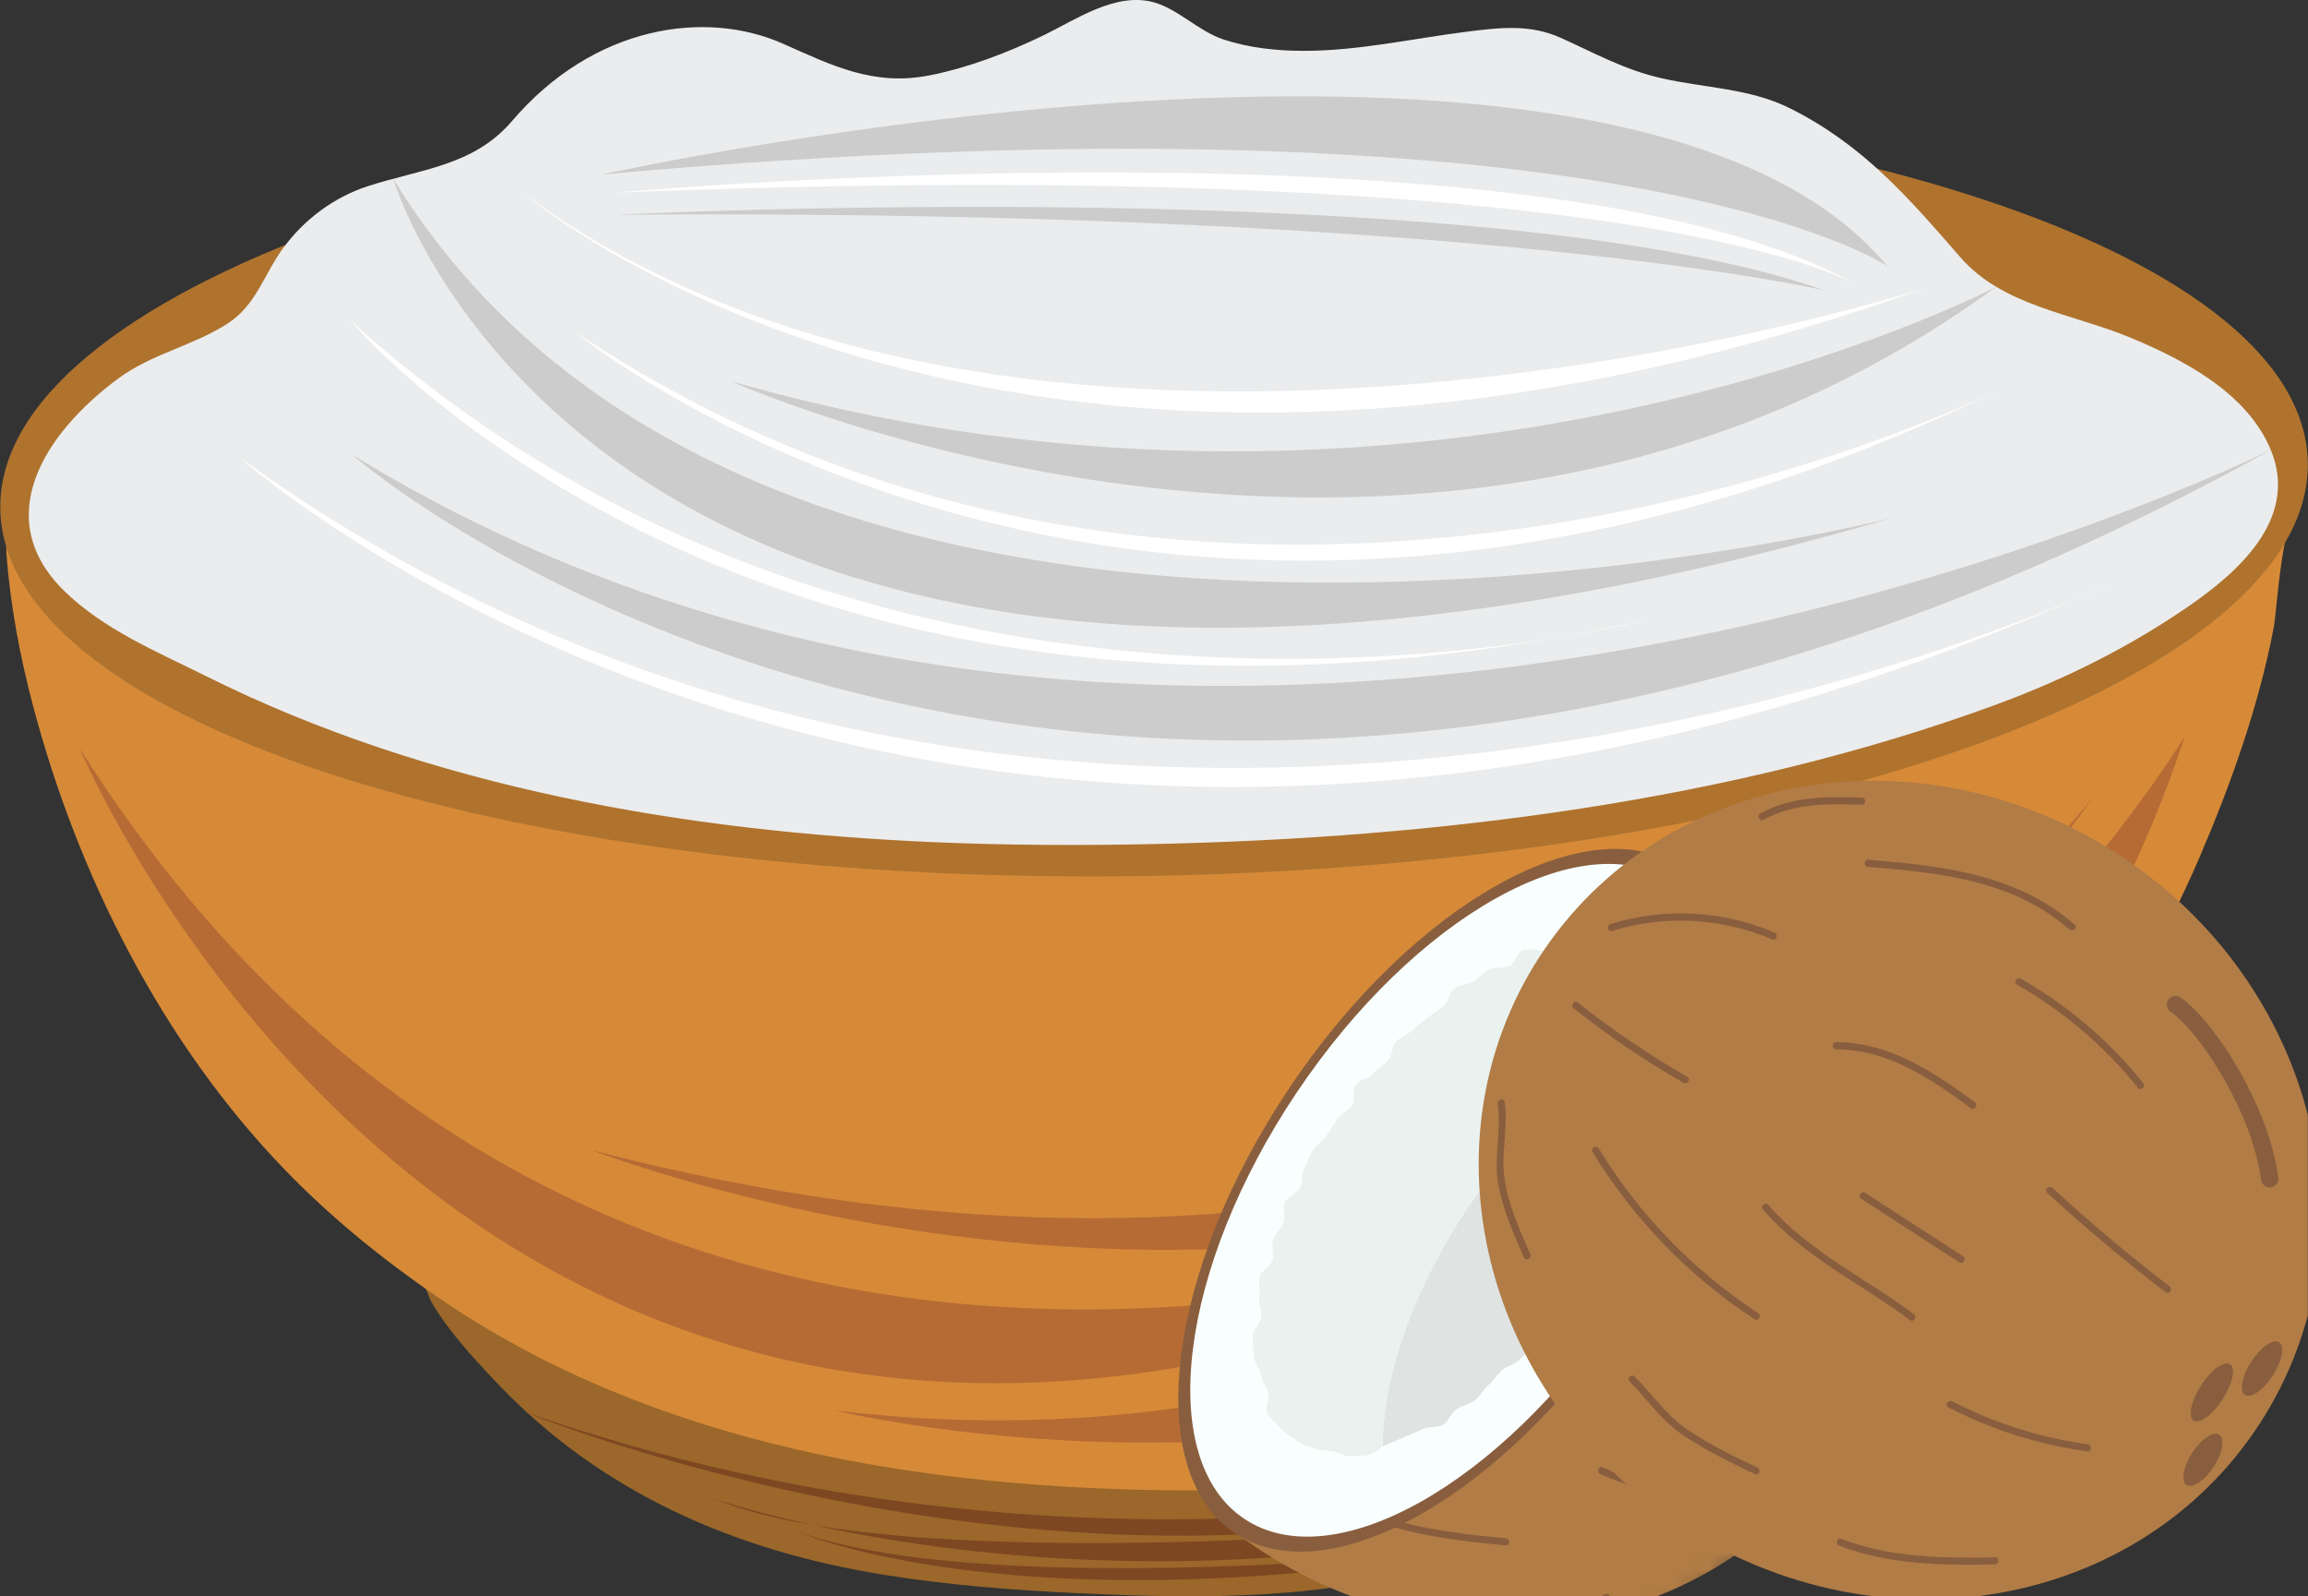 <svg width="133" height="92" viewBox="0 0 133 92" fill="none" xmlns="http://www.w3.org/2000/svg">
<rect x="0" y="0" width="133" height="92" fill="#333333" stroke="none"/>
<g clip-path="url(#clip0_256_178290)">
<path d="M23.945 72.901C24.003 72.92 24.764 74.873 24.861 75.039C25.838 76.713 27.244 78.229 28.566 79.63C34.573 85.993 42.273 89.352 50.846 90.746C54.558 91.35 58.315 91.641 62.07 91.818C69.726 92.179 76.169 92.186 83.544 90.095C90.243 88.197 96.676 85.601 102.24 81.318C103.828 80.096 105.298 78.739 106.586 77.202C107.372 76.263 108.92 72.785 109.93 72.383C109.915 72.389 70.363 88.148 23.945 72.901V72.901Z" fill="#9B672A"/>
<path d="M30.202 81.364C30.202 81.364 62.529 94.73 91.409 84.894C91.409 84.894 62.86 92.815 30.202 81.364Z" fill="#7C4721"/>
<path d="M46.054 88.305C46.054 88.305 58.597 93.811 85.292 89.276C85.292 89.276 57.364 92.318 46.054 88.305Z" fill="#7C4721"/>
<path d="M41.135 86.37C41.135 86.37 61.622 93.56 87.941 87.643C87.941 87.643 52.819 91.265 41.135 86.37Z" fill="#7C4721"/>
<path d="M0.311 28.564C0.379 28.591 0.354 31.708 0.367 31.879C0.591 34.857 1.144 37.812 1.908 40.697C4.508 50.508 9.381 60.162 16.473 67.478C19.118 70.207 22.079 72.603 25.21 74.752C37.717 83.336 53.246 85.803 68.133 85.897C82.513 85.989 97.955 83.614 109.19 73.881C112.656 70.879 115.911 67.214 118.615 63.514C121.771 59.196 124.63 54.346 126.743 49.425C128.564 45.182 130.168 40.679 131.031 36.133C131.21 35.188 131.505 29.628 132.503 29.36C132.502 29.36 54.955 49.764 0.311 28.565L0.311 28.564Z" fill="#D68A38"/>
<path d="M66.965 50.47C103.684 49.713 133.243 39.039 132.987 26.629C132.732 14.218 102.758 4.771 66.039 5.527C29.32 6.283 -0.239 16.957 0.017 29.368C0.272 41.778 30.246 51.226 66.965 50.47Z" fill="#AF732E"/>
<path d="M6.815 21.814C2.514 24.995 -0.552 29.878 3.689 34.046C5.965 36.284 9.077 37.574 11.893 38.977C24.797 45.412 39.544 47.924 53.841 48.538C58.076 48.721 62.318 48.735 66.556 48.644C82.67 48.299 99.813 46.203 115.013 40.614C119.028 39.138 122.892 37.212 126.398 34.746C129.264 32.73 132.418 29.719 130.857 25.933C129.493 22.624 125.792 20.707 122.666 19.419C119.412 18.078 115.408 17.631 112.977 14.839C109.954 11.367 107.348 8.328 103.107 6.222C100.819 5.086 98.213 5.072 95.736 4.506C93.577 4.013 91.897 3.059 89.927 2.175C88.154 1.378 86.405 1.59 84.508 1.829C81.382 2.224 78.264 2.937 75.099 2.93C73.554 2.927 71.997 2.761 70.523 2.281C69.07 1.808 67.858 0.49 66.442 0.12C64.267 -0.448 61.998 1.13 60.168 2.019C58.108 3.02 55.808 3.904 53.555 4.346C50.34 4.977 47.97 3.782 45.115 2.516C40.647 0.535 34.209 1.464 29.499 6.982C27.287 9.573 24.212 9.746 21.19 10.732C19.231 11.372 17.519 12.652 16.306 14.315C15.21 15.816 14.762 17.578 13.136 18.634C11.153 19.922 8.753 20.381 6.816 21.814H6.815Z" fill="#EBECED"/>
<path d="M30.249 11.209C30.249 11.209 58.489 35.434 110.877 16.615C110.877 16.615 60.035 33.078 30.249 11.209Z" fill="white"/>
<path d="M33.121 19.122C33.121 19.122 66.212 46.632 115.774 22.193C115.774 22.193 71.595 44.799 33.121 19.122Z" fill="white"/>
<path d="M20.19 18.476C20.19 18.476 44.059 47.08 95.005 35.69C95.005 35.69 52.027 47.206 20.19 18.476Z" fill="white"/>
<path d="M13.818 26.372C13.818 26.372 55.403 63.786 121.747 33.566C121.747 33.566 63.017 61.873 13.818 26.372Z" fill="white"/>
<path d="M35.508 11.101C35.508 11.101 88.98 6.241 106.886 16.364C106.886 16.364 94.293 8.778 35.508 11.101Z" fill="white"/>
<path d="M20.353 26.239C19.923 25.976 62.928 63.569 130.856 25.934C130.856 25.934 69.44 56.323 20.353 26.239Z" fill="#CCCCCC"/>
<path d="M22.66 10.303C22.66 10.303 34.707 51.615 109.056 29.841C109.056 29.841 44.687 46.258 22.66 10.303Z" fill="#CCCCCC"/>
<path d="M42.108 21.967C42.108 21.967 82.687 40.199 115.034 16.53C115.034 16.53 82.526 33.574 42.108 21.967Z" fill="#CCCCCC"/>
<path d="M34.688 10.056C34.688 10.056 93.535 -3.004 108.758 15.337C108.758 15.337 93.254 4.763 34.688 10.056Z" fill="#CCCCCC"/>
<path d="M35.534 12.376C35.534 12.376 85.546 9.847 105.139 16.733C105.139 16.733 84.793 12.003 35.534 12.376Z" fill="#CCCCCC"/>
<path d="M48.109 81.288C48.109 81.288 108.12 96.027 125.916 42.409C125.916 42.409 98.937 87.393 48.109 81.288Z" fill="#B76B34"/>
<path d="M4.597 43.145C4.597 43.145 29.583 103.06 94.265 69.526C94.265 69.526 36.894 94.141 4.597 43.145Z" fill="#B76B34"/>
<path d="M34.09 66.281C34.09 66.281 90.648 88.435 120.727 45.801C120.727 45.801 93.988 81.917 34.09 66.281Z" fill="#B76B34"/>
<g clip-path="url(#clip1_256_178290)">
<mask id="mask0_256_178290" style="mask-type:luminance" maskUnits="userSpaceOnUse" x="70" y="47" width="41" height="48">
<path d="M97.891 47.982L70.26 89.664L81.056 95L94.284 93.996L104.541 87.109L108.71 81.489L110.952 73.29L109.938 63.021L103.518 53.274L97.891 47.982Z" fill="white"/>
</mask>
<g mask="url(#mask0_256_178290)">
<path d="M105.782 83.786C112.889 73.198 109.457 58.445 98.116 50.833C86.776 43.221 71.822 45.634 64.715 56.221C57.609 66.809 61.041 81.563 72.381 89.174C83.722 96.786 98.676 94.374 105.782 83.786Z" fill="#B17C46"/>
<path d="M74.92 85.135C78.194 88.109 82.524 88.658 86.755 89.069C87.018 89.094 87.044 88.684 86.781 88.66C82.674 88.262 78.416 87.76 75.231 84.868C75.038 84.692 74.725 84.959 74.92 85.135Z" fill="#895E3E"/>
<path d="M69.796 64.212C72.098 66.038 74.311 67.961 76.443 69.983C76.633 70.163 76.945 69.898 76.754 69.716C74.595 67.668 72.355 65.722 70.025 63.873C69.817 63.708 69.59 64.05 69.796 64.214V64.212Z" fill="#895E3E"/>
<path d="M74.657 55.183C77.398 55.61 79.975 56.473 82.42 57.783C82.65 57.906 82.882 57.567 82.649 57.442C80.144 56.1 77.49 55.211 74.684 54.774C74.423 54.733 74.399 55.143 74.659 55.183H74.657Z" fill="#895E3E"/>
<path d="M93.514 63.044C97.223 65.57 100.271 68.816 102.551 72.681C102.685 72.907 103.055 72.729 102.92 72.502C100.604 68.576 97.51 65.267 93.743 62.701C93.524 62.552 93.296 62.893 93.514 63.042V63.044Z" fill="#895E3E"/>
<path d="M92.223 84.964C95.236 86.29 98.498 86.513 101.663 85.61C101.916 85.537 101.839 85.134 101.583 85.207C98.482 86.091 95.303 85.872 92.352 84.573C92.111 84.467 91.981 84.857 92.222 84.962L92.223 84.964Z" fill="#895E3E"/>
<path d="M84.549 62.845C87.327 64.983 90.549 66.544 92.829 69.273C93 69.476 93.309 69.208 93.14 69.005C90.835 66.246 87.587 64.665 84.778 62.504C84.569 62.342 84.341 62.684 84.549 62.845Z" fill="#895E3E"/>
<path d="M80.099 48.752C83.112 48.756 86.102 48.817 88.936 49.961C89.18 50.059 89.311 49.67 89.065 49.572C86.205 48.418 83.169 48.347 80.125 48.343C79.862 48.343 79.835 48.752 80.099 48.752Z" fill="#895E3E"/>
<path d="M93.717 54.155C95.05 54.805 96.402 55.502 97.626 56.347C98.909 57.233 99.627 58.392 100.676 59.495C100.858 59.687 101.169 59.42 100.987 59.228C99.909 58.094 99.176 56.897 97.855 56.006C96.585 55.151 95.219 54.436 93.846 53.764C93.61 53.649 93.481 54.038 93.717 54.153V54.155Z" fill="#895E3E"/>
<path d="M104.936 66.646C105.744 68.011 106.587 69.412 106.976 70.966C107.324 72.353 107.063 73.79 107.435 75.167C107.503 75.421 107.907 75.343 107.838 75.089C107.429 73.571 107.726 71.994 107.262 70.467C106.827 69.04 106.062 67.742 105.307 66.467C105.172 66.241 104.802 66.419 104.937 66.646H104.936Z" fill="#895E3E"/>
<path d="M80.839 75.001C83.221 76.8 85.678 78.523 88.763 78.589C89.026 78.595 89.055 78.186 88.789 78.18C85.773 78.117 83.383 76.411 81.066 74.662C80.856 74.503 80.627 74.844 80.837 75.002L80.839 75.001Z" fill="#895E3E"/>
<path d="M81.657 66.129C83.52 67.38 85.381 68.63 87.244 69.881C87.463 70.028 87.693 69.688 87.473 69.54C85.61 68.29 83.748 67.039 81.885 65.79C81.666 65.642 81.436 65.983 81.657 66.131V66.129Z" fill="#895E3E"/>
<path d="M97.38 76.725C99.573 78.036 101.652 79.497 103.628 81.117C103.831 81.284 104.059 80.942 103.856 80.776C101.88 79.156 99.801 77.695 97.608 76.384C97.382 76.249 97.153 76.589 97.38 76.725Z" fill="#895E3E"/>
<path d="M71.116 75.943C73.053 78.425 75.363 80.462 78.068 82.074C78.294 82.209 78.524 81.868 78.297 81.733C75.626 80.141 73.341 78.126 71.427 75.674C71.263 75.466 70.954 75.735 71.116 75.943Z" fill="#895E3E"/>
<path d="M86.812 93.069C88.81 93.171 90.869 93.225 92.681 92.25C92.914 92.125 92.735 91.755 92.502 91.88C90.751 92.823 88.767 92.758 86.838 92.66C86.575 92.647 86.548 93.056 86.812 93.07V93.069Z" fill="#895E3E"/>
</g>
<path d="M96.881 50.005C102.233 53.598 100.81 65.094 93.703 75.681C86.596 86.269 76.496 91.939 71.143 88.346C65.791 84.754 67.214 73.257 74.321 62.67C81.429 52.084 91.529 46.413 96.881 50.005Z" fill="#895E3E"/>
<path d="M96.333 50.823C101.458 54.262 100.095 65.267 93.292 75.404C86.487 85.54 76.819 90.969 71.694 87.529C66.571 84.09 67.933 73.084 74.736 62.948C81.54 52.813 91.209 47.384 96.333 50.823Z" fill="#F9FFFF"/>
<path d="M79.673 83.37C79.749 83.319 79.831 83.274 79.914 83.247C80.264 83.135 80.59 82.962 80.949 82.807C81.289 82.66 81.641 82.544 81.986 82.361C82.314 82.188 82.828 82.315 83.16 82.109C83.477 81.913 83.622 81.436 83.94 81.213C84.245 80.999 84.681 80.947 84.986 80.707C85.28 80.477 85.462 80.096 85.755 79.843C86.037 79.599 86.239 79.263 86.52 78.997C86.793 78.74 87.255 78.669 87.525 78.393C87.787 78.125 88.082 77.872 88.339 77.587C88.59 77.307 88.945 77.101 89.192 76.806C89.434 76.516 89.194 75.836 89.43 75.532C89.661 75.234 90.077 75.079 90.301 74.768C90.521 74.463 90.871 74.241 91.085 73.923C91.298 73.605 91.274 73.139 91.474 72.819C91.677 72.493 92.032 72.266 92.22 71.94C92.411 71.607 92.61 71.281 92.785 70.948C92.964 70.609 93.035 70.22 93.198 69.881C93.366 69.534 93.366 69.122 93.515 68.779C93.668 68.425 93.775 68.07 93.911 67.721C94.05 67.362 94.323 67.066 94.443 66.711C94.567 66.345 94.628 65.974 94.73 65.615C94.837 65.243 95.011 64.904 95.094 64.54C95.18 64.162 95.67 63.866 95.731 63.499C95.797 63.114 95.382 62.672 95.419 62.302C95.457 61.913 95.817 61.554 95.824 61.185C95.831 60.793 95.774 60.4 95.747 60.033C95.738 59.927 95.692 59.827 95.628 59.732C91.98 61.176 87.88 64.692 84.604 69.571C81.364 74.398 79.667 79.464 79.676 83.369L79.673 83.37Z" fill="#DFE3E2"/>
<path d="M92.392 54.581C92.044 54.458 91.584 54.7 91.202 54.657C90.841 54.617 90.488 54.718 90.1 54.747C89.739 54.774 89.364 54.693 88.984 54.776C88.63 54.853 88.159 54.619 87.791 54.744C87.447 54.862 87.307 55.535 86.953 55.692C86.621 55.841 86.135 55.691 85.796 55.876C85.474 56.05 85.222 56.364 84.897 56.569C84.586 56.764 84.119 56.75 83.808 56.973C83.508 57.188 83.47 57.76 83.171 57.997C82.882 58.227 82.553 58.404 82.266 58.656C81.988 58.899 81.678 59.107 81.403 59.37C81.134 59.626 80.728 59.749 80.463 60.022C80.204 60.289 80.243 60.831 79.988 61.114C79.74 61.389 79.393 61.575 79.15 61.868C78.912 62.153 78.371 62.202 78.138 62.501C77.909 62.795 78.13 63.427 77.908 63.734C77.689 64.036 77.261 64.187 77.05 64.502C76.84 64.816 76.643 65.134 76.447 65.45C76.247 65.771 75.839 65.969 75.653 66.291C75.464 66.619 75.335 66.985 75.162 67.313C74.984 67.648 75.089 68.123 74.928 68.457C74.761 68.799 74.188 68.949 74.039 69.289C73.887 69.636 74.088 70.131 73.954 70.476C73.814 70.831 73.478 71.108 73.359 71.457C73.235 71.817 73.432 72.272 73.33 72.627C73.224 72.993 72.661 73.237 72.578 73.595C72.49 73.969 72.636 74.391 72.572 74.753C72.505 75.132 72.718 75.535 72.677 75.898C72.636 76.282 72.207 76.627 72.195 76.99C72.183 77.377 72.23 77.767 72.251 78.129C72.274 78.517 72.586 78.859 72.648 79.217C72.715 79.6 72.958 79.896 73.07 80.239C73.191 80.609 72.867 81.15 73.04 81.468C73.224 81.806 73.572 82.06 73.816 82.335C74.064 82.616 74.404 82.812 74.717 83.022C75.02 83.226 75.356 83.353 75.699 83.475C76.034 83.595 76.389 83.589 76.758 83.635C77.107 83.677 77.462 83.958 77.836 83.937C78.185 83.917 78.574 83.909 78.942 83.835C79.204 83.782 79.425 83.534 79.673 83.368C79.665 79.463 81.363 74.395 84.602 69.57C87.878 64.691 91.977 61.175 95.625 59.731C95.466 59.491 95.201 59.272 95.154 59.025C95.083 58.656 95.335 58.236 95.222 57.905C95.1 57.551 94.945 57.219 94.773 56.912C94.591 56.588 94.351 56.316 94.113 56.05C93.87 55.78 93.526 55.657 93.224 55.454C92.91 55.244 92.747 54.703 92.392 54.579V54.581Z" fill="#E9F2EE"/>
<path d="M96.914 87.964C85.453 80.536 81.784 65.838 88.719 55.139C95.656 44.438 110.569 41.785 122.03 49.213C133.491 56.641 137.16 71.338 130.225 82.038C123.29 92.739 108.376 95.392 96.914 87.964Z" fill="#B17C46"/>
<path d="M126.006 85.58C125.664 85.358 125.806 84.531 126.324 83.733C126.842 82.933 127.538 82.466 127.882 82.687C128.224 82.909 128.082 83.737 127.564 84.535C127.045 85.333 126.348 85.801 126.006 85.58Z" fill="#895E3E"/>
<path d="M129.369 80.393C129.027 80.171 129.189 79.312 129.731 78.476C130.273 77.639 130.99 77.141 131.333 77.362C131.675 77.584 131.513 78.443 130.971 79.279C130.428 80.116 129.711 80.614 129.369 80.393Z" fill="#895E3E"/>
<path d="M126.409 81.865C126.067 81.644 126.258 80.739 126.838 79.845C127.417 78.95 128.164 78.406 128.506 78.628C128.848 78.849 128.657 79.754 128.077 80.648C127.498 81.541 126.751 82.087 126.409 81.865Z" fill="#895E3E"/>
<path d="M130.794 67.934C130.295 64.025 127.251 59.215 125.368 57.896" stroke="#895E3E" stroke-miterlimit="10" stroke-linecap="round"/>
<path d="M119.555 53.294C116.234 50.375 111.896 49.893 107.657 49.551C107.395 49.53 107.375 49.94 107.639 49.961C111.751 50.294 116.018 50.727 119.248 53.567C119.444 53.739 119.753 53.467 119.555 53.294Z" fill="#895E3E"/>
<path d="M125.016 74.132C122.686 72.343 120.441 70.457 118.277 68.469C118.084 68.292 117.776 68.563 117.97 68.742C120.161 70.754 122.433 72.664 124.793 74.476C125.002 74.636 125.225 74.291 125.016 74.132Z" fill="#895E3E"/>
<path d="M120.3 83.238C117.554 82.855 114.963 82.034 112.498 80.765C112.265 80.645 112.039 80.988 112.275 81.11C114.801 82.41 117.469 83.257 120.282 83.649C120.543 83.686 120.562 83.275 120.3 83.238Z" fill="#895E3E"/>
<path d="M101.319 75.684C97.57 73.219 94.471 70.021 92.129 66.193C91.992 65.969 91.625 66.152 91.763 66.378C94.141 70.267 97.288 73.524 101.096 76.028C101.316 76.173 101.541 75.829 101.319 75.683V75.684Z" fill="#895E3E"/>
<path d="M102.257 53.746C99.224 52.469 95.958 52.299 92.807 53.251C92.556 53.328 92.639 53.73 92.892 53.653C95.979 52.719 99.161 52.886 102.132 54.138C102.375 54.24 102.498 53.848 102.255 53.746H102.257Z" fill="#895E3E"/>
<path d="M110.286 75.737C107.475 73.644 104.229 72.136 101.904 69.443C101.731 69.243 101.426 69.516 101.598 69.716C103.946 72.437 107.221 73.966 110.064 76.08C110.277 76.238 110.498 75.893 110.286 75.735V75.737Z" fill="#895E3E"/>
<path d="M114.963 89.757C111.951 89.802 108.961 89.79 106.108 88.691C105.861 88.596 105.739 88.988 105.985 89.083C108.863 90.192 111.899 90.213 114.943 90.168C115.206 90.163 115.227 89.753 114.962 89.757H114.963Z" fill="#895E3E"/>
<path d="M101.262 84.575C99.918 83.945 98.555 83.27 97.317 82.445C96.019 81.58 95.284 80.433 94.216 79.345C94.031 79.157 93.723 79.429 93.909 79.617C95.005 80.734 95.758 81.919 97.094 82.788C98.378 83.622 99.754 84.316 101.138 84.965C101.377 85.077 101.499 84.685 101.262 84.573V84.575Z" fill="#895E3E"/>
<path d="M88.184 72.281C87.558 70.865 86.899 69.412 86.69 67.864C86.493 66.405 86.923 64.975 86.71 63.523C86.671 63.262 86.271 63.349 86.308 63.609C86.541 65.196 86.049 66.751 86.356 68.35C86.632 69.786 87.228 71.136 87.817 72.465C87.924 72.708 88.29 72.52 88.184 72.281Z" fill="#895E3E"/>
<path d="M113.8 63.523C111.388 61.763 108.905 60.08 105.818 60.065C105.555 60.065 105.534 60.473 105.799 60.475C108.817 60.49 111.234 62.157 113.578 63.869C113.791 64.025 114.014 63.68 113.801 63.523H113.8Z" fill="#895E3E"/>
<path d="M113.126 72.407C111.243 71.187 109.361 69.967 107.478 68.746C107.257 68.603 107.034 68.946 107.256 69.091C109.138 70.311 111.02 71.531 112.903 72.752C113.124 72.895 113.349 72.552 113.126 72.407Z" fill="#895E3E"/>
<path d="M97.235 62.067C95.021 60.791 92.918 59.364 90.917 57.776C90.711 57.612 90.488 57.957 90.694 58.119C92.696 59.707 94.798 61.135 97.012 62.41C97.24 62.541 97.465 62.199 97.235 62.065V62.067Z" fill="#895E3E"/>
<path d="M123.508 62.425C121.532 59.974 119.189 57.974 116.458 56.405C116.23 56.275 116.005 56.618 116.235 56.749C118.932 58.298 121.249 60.276 123.202 62.696C123.368 62.902 123.673 62.627 123.508 62.423V62.425Z" fill="#895E3E"/>
<path d="M107.295 45.973C105.296 45.903 103.237 45.882 101.441 46.886C101.21 47.015 101.395 47.381 101.625 47.252C103.36 46.281 105.345 46.315 107.275 46.382C107.539 46.392 107.559 45.981 107.294 45.971L107.295 45.973Z" fill="#895E3E"/>
</g>
</g>
<defs>
<clipPath id="clip0_256_178290">
<rect width="132.974" height="92" fill="white" transform="translate(0.013)"/>
</clipPath>
<clipPath id="clip1_256_178290">
<rect width="72.719" height="50" fill="white" transform="translate(61.013 45)"/>
</clipPath>
</defs>
</svg>
